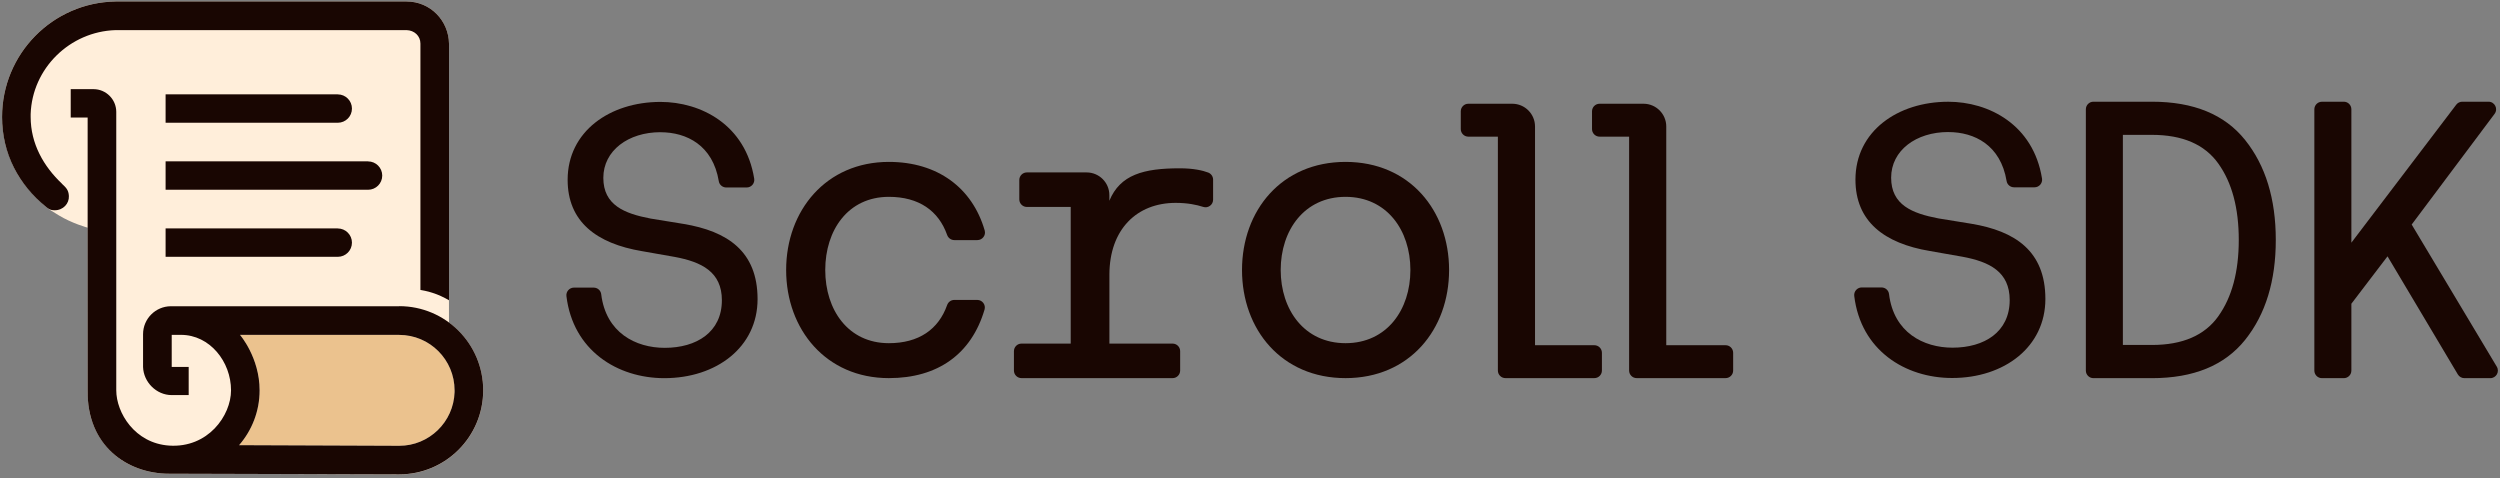 <svg width="601" height="115" viewBox="0 0 601 115" fill="none" xmlns="http://www.w3.org/2000/svg">
<rect x="0" y="0" width="601" height="115" fill="#808080" stroke="none"/>
<path d="M158.78 31.78C151.03 31.78 145.04 36.21 145.04 42.76C145.04 49.31 150.11 51.34 156.39 52.54L164.32 53.83C174.84 55.58 182.12 60.38 182.12 71.91C182.12 83.44 172.25 90.91 159.71 90.91C148.39 90.91 137.74 84.23 136.17 71.19C136.04 70.1 136.89 69.14 137.98 69.14H142.72C143.63 69.14 144.42 69.81 144.53 70.72C145.65 79.98 152.81 83.62 159.8 83.62C167.46 83.62 173.54 79.84 173.54 72.18C173.54 65.35 168.65 62.96 162.19 61.76L154.35 60.38C143.37 58.54 136.46 53.28 136.46 43.22C136.46 31.6 146.61 24.5 158.78 24.5C168.5 24.5 179.23 29.99 181.31 42.95C181.49 44.06 180.63 45.07 179.51 45.07H174.59C173.71 45.07 172.94 44.44 172.8 43.57C171.37 34.93 165.08 31.79 158.79 31.79L158.78 31.78Z" fill="#190602"/>
<path d="M213.69 38.92C225.42 38.92 233.77 45.19 236.72 55.4C237.06 56.56 236.17 57.72 234.96 57.72H229.42C228.64 57.72 227.95 57.22 227.69 56.48C225.63 50.65 220.88 47.32 213.68 47.32C203.88 47.32 198.39 55.32 198.39 64.91C198.39 74.5 203.89 82.5 213.68 82.5C220.88 82.5 225.63 79.18 227.69 73.34C227.95 72.6 228.63 72.1 229.42 72.1H234.93C236.15 72.1 237.03 73.27 236.68 74.44C233.53 85.11 225.45 90.9 213.68 90.9C198.59 90.9 188.99 79.2 188.99 64.91C188.99 50.62 198.59 38.92 213.68 38.92H213.69Z" fill="#190602"/>
<path d="M245.57 82.6H257.4V49.75H246.86C245.85 49.75 245.04 48.93 245.04 47.93V43.27C245.04 42.26 245.86 41.45 246.86 41.45H261.22C264.25 41.45 266.7 43.91 266.69 46.93V48.26C269.29 41.99 274.91 40.46 283.62 40.46C286.97 40.46 289.19 41 290.45 41.48C291.16 41.75 291.63 42.43 291.63 43.19V48C291.63 49.24 290.43 50.12 289.25 49.74C287.68 49.23 285.5 48.77 282.63 48.77C273.33 48.77 266.7 55.1 266.7 66.08V82.6H281.89C282.9 82.6 283.71 83.42 283.71 84.42V89.08C283.71 90.09 282.89 90.9 281.89 90.9H245.57C244.56 90.9 243.75 90.08 243.75 89.08V84.42C243.75 83.41 244.57 82.6 245.57 82.6Z" fill="#190602"/>
<path d="M298.58 64.91C298.58 50.61 308.08 38.92 323.47 38.92C338.86 38.92 348.36 50.62 348.36 64.91C348.36 79.2 338.86 90.9 323.47 90.9C308.08 90.9 298.58 79.2 298.58 64.91ZM323.47 82.5C333.37 82.5 339.06 74.5 339.06 64.91C339.06 55.32 333.36 47.32 323.47 47.32C313.58 47.32 307.88 55.32 307.88 64.91C307.88 74.5 313.58 82.5 323.47 82.5Z" fill="#190602"/>
<path d="M369.01 82.99H383.28C384.29 82.99 385.1 83.81 385.1 84.81V89.08C385.1 90.09 384.28 90.9 383.28 90.9H361.91C360.9 90.9 360.09 90.08 360.09 89.08V32.85H352.99C351.98 32.85 351.17 32.03 351.17 31.03V26.76C351.17 25.75 351.99 24.94 352.99 24.94H363.55C366.57 24.94 369.02 27.39 369.02 30.41V82.99H369.01Z" fill="#190602"/>
<path d="M400.56 82.99H414.83C415.84 82.99 416.65 83.81 416.65 84.81V89.08C416.65 90.09 415.83 90.9 414.83 90.9H393.46C392.45 90.9 391.64 90.08 391.64 89.08V32.85H384.54C383.53 32.85 382.72 32.03 382.72 31.03V26.76C382.72 25.75 383.54 24.94 384.54 24.94H395.1C398.12 24.94 400.57 27.39 400.57 30.41V82.99H400.56Z" fill="#190602"/>
<path d="M501.44 26.27C501.44 25.26 502.26 24.45 503.26 24.45H517.33C527.35 24.45 534.82 27.52 539.73 33.66C544.64 39.8 547.1 47.81 547.1 57.68C547.1 67.55 544.64 75.56 539.73 81.7C534.81 87.84 527.35 90.91 517.33 90.91H503.26C502.25 90.91 501.44 90.09 501.44 89.09V26.28V26.27ZM533.27 76.04C536.56 71.45 538.2 65.33 538.2 57.67C538.2 50.01 536.56 43.89 533.27 39.3C529.98 34.71 524.67 32.42 517.33 32.42H510.34V82.93H517.33C524.67 82.93 529.98 80.64 533.27 76.05V76.04Z" fill="#190602"/>
<path d="M558.19 24.45H563.45C564.46 24.45 565.27 25.27 565.27 26.27V58.34L590.48 25.17C590.82 24.72 591.36 24.45 591.93 24.45H598.24C599.74 24.45 600.6 26.16 599.7 27.37L579.77 53.98L600.23 88.15C600.96 89.37 600.08 90.91 598.67 90.91H592.44C591.8 90.91 591.2 90.57 590.87 90.02L573.96 61.62L565.27 73.02V89.09C565.27 90.1 564.45 90.91 563.45 90.91H558.19C557.18 90.91 556.37 90.09 556.37 89.09V26.28C556.37 25.27 557.19 24.46 558.19 24.46V24.45Z" fill="#190602"/>
<path d="M468.37 31.74C460.62 31.74 454.63 36.17 454.63 42.72C454.63 49.27 459.7 51.3 465.98 52.5L473.91 53.79C484.43 55.54 491.71 60.34 491.71 71.87C491.71 83.4 481.84 90.87 469.3 90.87C457.98 90.87 447.33 84.19 445.76 71.15C445.63 70.06 446.48 69.1 447.57 69.1H452.31C453.22 69.1 454.01 69.77 454.12 70.68C455.24 79.94 462.4 83.58 469.39 83.58C477.05 83.58 483.13 79.8 483.13 72.14C483.13 65.31 478.24 62.92 471.78 61.72L463.94 60.34C452.96 58.5 446.05 53.24 446.05 43.18C446.05 31.56 456.2 24.46 468.37 24.46C478.09 24.46 488.82 29.95 490.9 42.91C491.08 44.02 490.22 45.03 489.1 45.03H484.18C483.3 45.03 482.53 44.4 482.39 43.53C480.96 34.89 474.67 31.75 468.38 31.75L468.37 31.74Z" fill="#190602"/>
<path d="M107.93 77.55V10.48C107.84 4.87 103.39 0.35 97.76 0.35H27.76C12.66 0.6 0.5 12.93 0.5 28.11C0.5 33.24 1.87 37.6 3.98 41.43C5.74 44.62 8.53 47.63 11.3 49.89C12.06 50.51 11.7 50.28 14.07 51.73C17.35 53.74 21.1 54.74 21.1 54.74L21.07 94.85C21.15 96.75 21.36 98.57 21.83 100.27C23.4 105.91 27.3 110.26 32.64 112.37C34.87 113.25 37.4 113.84 40.07 113.86L95.98 114.06C107.13 114.06 116.17 105.01 116.17 93.84C116.17 87.15 112.93 81.23 107.93 77.55Z" fill="#FFEEDA"/>
<path d="M109.28 94.28C109.05 101.44 103.18 107.17 95.97 107.17L57.48 107.02C60.56 103.47 62.41 98.86 62.41 93.84C62.41 85.94 57.7 80.51 57.7 80.51H95.97C103.32 80.51 109.28 86.48 109.28 93.84V94.28Z" fill="#EBC28E"/>
<path d="M14.91 44.18C10.49 40 7.37 34.57 7.37 28.11V27.42C7.74 16.43 16.78 7.59 27.76 7.24H97.76C99.6 7.3 101.07 8.62 101.07 10.48V69.7C102.69 69.99 103.46 70.19 105.01 70.76C106.22 71.2 107.94 72.18 107.94 72.18V10.49C107.84 4.88 103.39 0.36 97.76 0.36H27.76C12.66 0.61 0.5 12.94 0.5 28.12C0.5 36.93 4.51 44.44 11.09 49.74C11.53 50.09 11.96 50.55 13.14 50.55C15.2 50.55 16.65 48.93 16.56 47.13C16.49 45.65 15.87 45.11 14.91 44.2V44.18Z" fill="#190602"/>
<path d="M95.97 73.62H41.06C37.37 73.65 34.39 76.65 34.39 80.34V88.21C34.5 91.86 37.6 94.98 41.28 94.98H45.36V88.21H41.28V80.5H43.51C50.44 80.5 55.54 86.95 55.54 93.83C55.54 99.93 49.99 107.74 40.67 107.12C32.39 106.56 27.95 99.21 27.95 93.83V26.91C27.95 23.89 25.5 21.43 22.47 21.43H17V28.26H21.07V93.82C20.86 107.15 30.57 113.88 40.67 113.88L95.97 114.04C107.12 114.04 116.16 104.99 116.16 93.82C116.16 82.65 107.12 73.6 95.97 73.6V73.62ZM109.28 94.28C109.05 101.44 103.18 107.17 95.97 107.17L57.48 107.02C60.56 103.47 62.41 98.86 62.41 93.84C62.41 85.94 57.7 80.51 57.7 80.51H95.97C103.32 80.51 109.28 86.48 109.28 93.84V94.28Z" fill="#190602"/>
<path d="M81.2 22.68H39.81V29.51H81.2C83.09 29.51 84.61 27.98 84.61 26.1C84.61 24.22 83.08 22.69 81.2 22.69V22.68Z" fill="#190602"/>
<path d="M81.2 54.91H39.81V61.74H81.2C83.09 61.74 84.61 60.21 84.61 58.33C84.61 56.45 83.08 54.92 81.2 54.92V54.91Z" fill="#190602"/>
<path d="M88.48 38.79H39.81V45.62H88.48C90.37 45.62 91.89 44.09 91.89 42.21C91.89 40.33 90.36 38.8 88.48 38.8V38.79Z" fill="#190602"/>
</svg>
